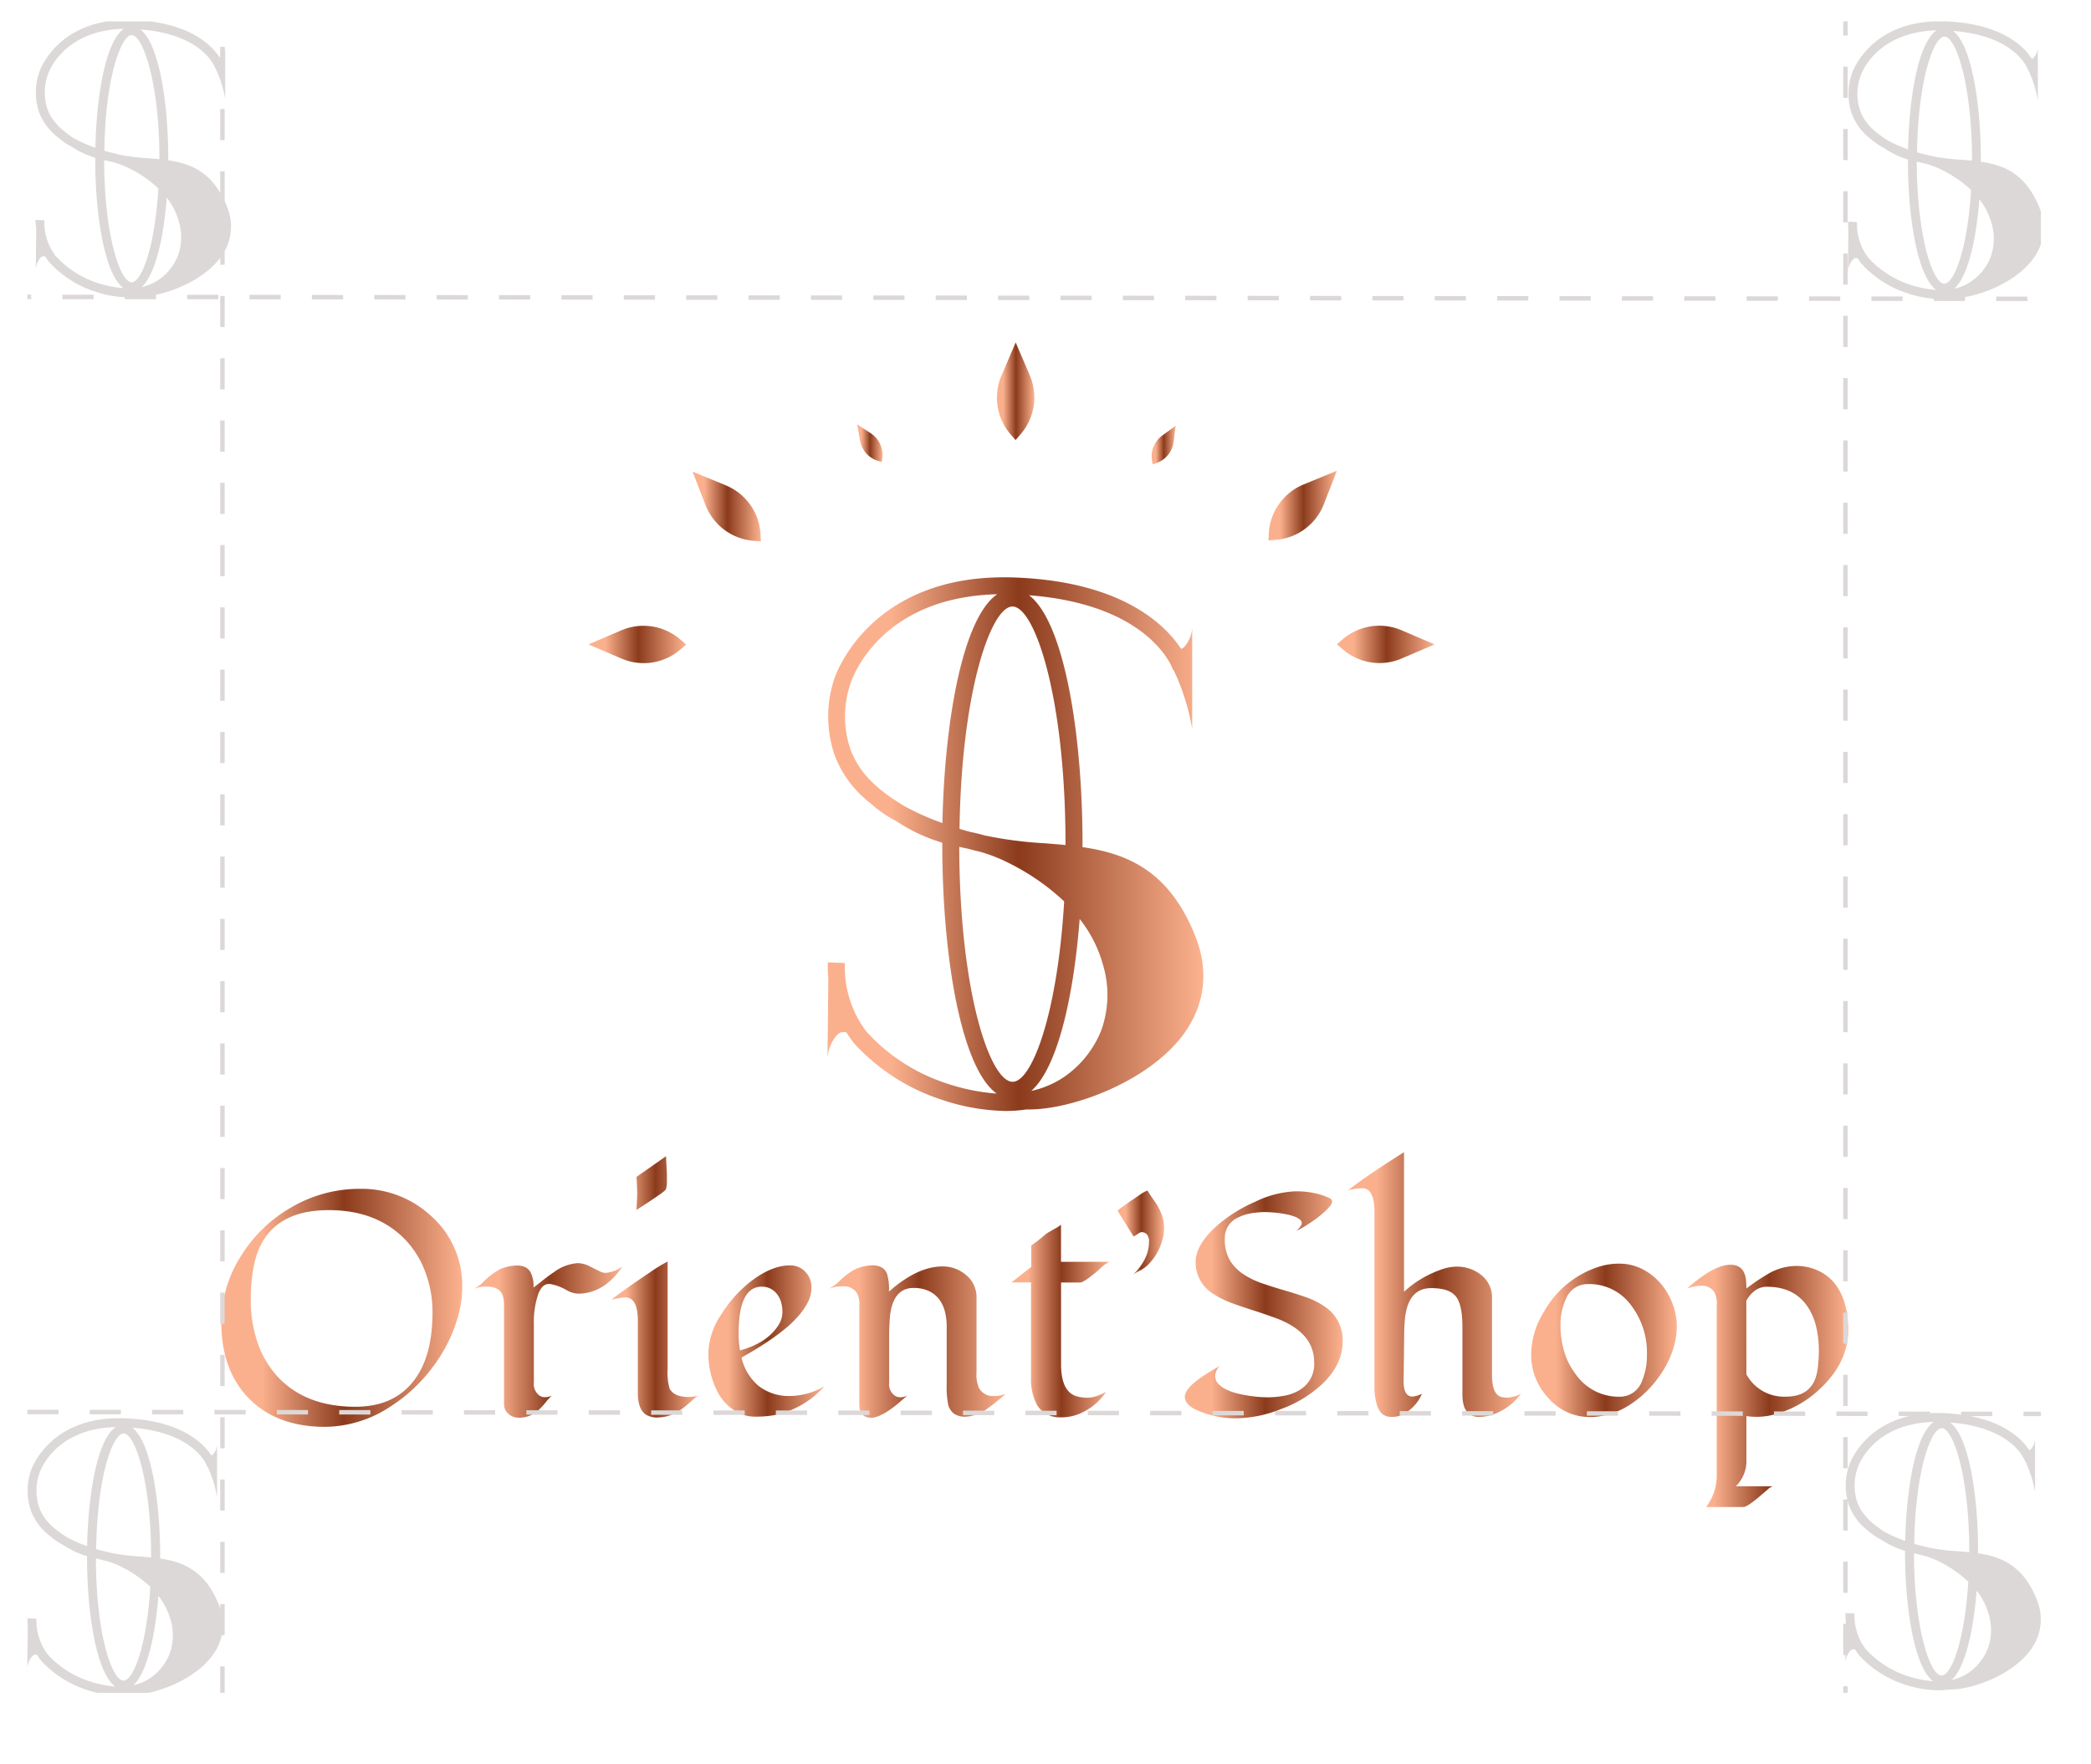 <svg xmlns="http://www.w3.org/2000/svg" xmlns:xlink="http://www.w3.org/1999/xlink" viewBox="0 0 469.28 395.87"><defs><style>.cls-1,.cls-23,.cls-24,.cls-25{fill:none;}.cls-2{clip-path:url(#clip-path);}.cls-3{fill:url(#Dégradé_sans_nom_10);}.cls-4{fill:url(#Dégradé_sans_nom_10-2);}.cls-5{fill:url(#Dégradé_sans_nom_10-3);}.cls-6{fill:url(#Dégradé_sans_nom_10-4);}.cls-7{fill:url(#Dégradé_sans_nom_10-5);}.cls-8{fill:url(#Dégradé_sans_nom_10-6);}.cls-9{fill:url(#Dégradé_sans_nom_10-7);}.cls-10{fill:url(#Dégradé_sans_nom_10-8);}.cls-11{fill:url(#Dégradé_sans_nom_10-9);}.cls-12{fill:url(#Dégradé_sans_nom_10-10);}.cls-13{fill:url(#Dégradé_sans_nom_10-11);}.cls-14{fill:url(#Dégradé_sans_nom_10-12);}.cls-15{fill:url(#Dégradé_sans_nom_10-13);}.cls-16{fill:url(#Dégradé_sans_nom_10-14);}.cls-17{fill:url(#Dégradé_sans_nom_10-15);}.cls-18{fill:url(#Dégradé_sans_nom_10-16);}.cls-19{fill:url(#Dégradé_sans_nom_10-17);}.cls-20{fill:url(#Dégradé_sans_nom_10-18);}.cls-21{fill:url(#Dégradé_sans_nom_10-19);}.cls-22{fill:#dcd8d7;}.cls-23,.cls-24,.cls-25{stroke:#dcd8d7;stroke-miterlimit:10;}.cls-24{stroke-dasharray:6.99 6.99;}.cls-25{stroke-dasharray:7;}</style><clipPath id="clip-path" transform="translate(6.13 4.8)"><rect class="cls-1" width="451.91" height="375.12"/></clipPath><linearGradient id="Dégradé_sans_nom_10" x1="43.49" y1="288.71" x2="97.6" y2="288.71" gradientUnits="userSpaceOnUse"><stop offset="0.17" stop-color="#fbb08d"/><stop offset="0.51" stop-color="#8b3b1c"/><stop offset="0.99" stop-color="#fbb08d"/></linearGradient><linearGradient id="Dégradé_sans_nom_10-2" x1="100.13" y1="296" x2="133.57" y2="296" xlink:href="#Dégradé_sans_nom_10"/><linearGradient id="Dégradé_sans_nom_10-3" x1="131.08" y1="283.99" x2="150.48" y2="283.99" xlink:href="#Dégradé_sans_nom_10"/><linearGradient id="Dégradé_sans_nom_10-4" x1="152.9" y1="296.15" x2="178.87" y2="296.15" xlink:href="#Dégradé_sans_nom_10"/><linearGradient id="Dégradé_sans_nom_10-5" x1="179.86" y1="296.27" x2="219.55" y2="296.27" xlink:href="#Dégradé_sans_nom_10"/><linearGradient id="Dégradé_sans_nom_10-6" x1="220.88" y1="291.68" x2="242.92" y2="291.68" xlink:href="#Dégradé_sans_nom_10"/><linearGradient id="Dégradé_sans_nom_10-7" x1="244.71" y1="271.78" x2="255.09" y2="271.78" xlink:href="#Dégradé_sans_nom_10"/><linearGradient id="Dégradé_sans_nom_10-8" x1="259.76" y1="288.01" x2="295.18" y2="288.01" xlink:href="#Dégradé_sans_nom_10"/><linearGradient id="Dégradé_sans_nom_10-9" x1="296.31" y1="283.51" x2="335.08" y2="283.51" xlink:href="#Dégradé_sans_nom_10"/><linearGradient id="Dégradé_sans_nom_10-10" x1="337.47" y1="296.02" x2="370.17" y2="296.02" xlink:href="#Dégradé_sans_nom_10"/><linearGradient id="Dégradé_sans_nom_10-11" x1="372.49" y1="306.23" x2="408.66" y2="306.23" xlink:href="#Dégradé_sans_nom_10"/><linearGradient id="Dégradé_sans_nom_10-12" x1="217.6" y1="83.01" x2="226" y2="83.01" xlink:href="#Dégradé_sans_nom_10"/><linearGradient id="Dégradé_sans_nom_10-13" x1="186.26" y1="94.61" x2="191.92" y2="94.61" xlink:href="#Dégradé_sans_nom_10"/><linearGradient id="Dégradé_sans_nom_10-14" x1="252.33" y1="95.07" x2="257.69" y2="95.07" xlink:href="#Dégradé_sans_nom_10"/><linearGradient id="Dégradé_sans_nom_10-15" x1="125.94" y1="139.82" x2="147.86" y2="139.82" xlink:href="#Dégradé_sans_nom_10"/><linearGradient id="Dégradé_sans_nom_10-16" x1="293.91" y1="139.82" x2="315.83" y2="139.82" xlink:href="#Dégradé_sans_nom_10"/><linearGradient id="Dégradé_sans_nom_10-17" x1="149.3" y1="108.87" x2="164.64" y2="108.87" xlink:href="#Dégradé_sans_nom_10"/><linearGradient id="Dégradé_sans_nom_10-18" x1="278.54" y1="108.68" x2="293.91" y2="108.68" xlink:href="#Dégradé_sans_nom_10"/><linearGradient id="Dégradé_sans_nom_10-19" x1="179.56" y1="184.62" x2="263.93" y2="184.62" xlink:href="#Dégradé_sans_nom_10"/></defs><g id="Calque_2" data-name="Calque 2"><g id="Logo"><g class="cls-2"><path class="cls-3" d="M97.6,284.16a24.75,24.75,0,0,1-1.2,7.37,33.26,33.26,0,0,1-3.29,7.34,37.13,37.13,0,0,1-5,6.54,35,35,0,0,1-6.32,5.26,27.07,27.07,0,0,1-14.93,4.75q-10.75,0-17-6.25t-6.32-17A28,28,0,0,1,48,277,31.76,31.76,0,0,1,59.3,266.13,30.33,30.33,0,0,1,74.64,262a22.92,22.92,0,0,1,16.09,6.19A20.77,20.77,0,0,1,97.6,284.16Zm-6.66,5.47a25.2,25.2,0,0,0-1.66-9.07,21.05,21.05,0,0,0-4.7-7.4q-6.35-6.37-16.91-6.38-13.76,0-16.63,11.58a37.18,37.18,0,0,0-.89,8.67,29.1,29.1,0,0,0,1.55,9.52,21.43,21.43,0,0,0,4.56,7.7q6.29,6.66,17.36,6.66,8.85,0,13.35-6.15Q90.95,299.36,90.94,289.63Z" transform="translate(6.13 4.8)"/><path class="cls-4" d="M133.57,279.45q-4.14,6.07-10,6.08a5.86,5.86,0,0,1-2.46-.75,11.32,11.32,0,0,0-3.88-1.44,2.14,2.14,0,0,0-1.62.65,5.09,5.09,0,0,0-1,1.81,19.34,19.34,0,0,0-.93,6.56v13.09a3.17,3.17,0,0,0,1.34,3,2.17,2.17,0,0,0,1.19.31,3.71,3.71,0,0,0,1.5-.35,11.23,11.23,0,0,0-1.33,1.46,15.6,15.6,0,0,1-1.47,1.62,6.41,6.41,0,0,1-4.61,1.88,3.33,3.33,0,0,1-2.32-.87,2.79,2.79,0,0,1-1-2.14V290.65c0-.79,0-1.59,0-2.39a7.56,7.56,0,0,0-.24-2.18c-.44-1.44-1.68-2.16-3.73-2.16a8.44,8.44,0,0,0-2.93.55,7.33,7.33,0,0,0,2.28-1.6,16.84,16.84,0,0,1,3.8-2.87,10.86,10.86,0,0,1,3.53-.79,4.55,4.55,0,0,1,2.09.39,2.9,2.9,0,0,1,1.14,1.08,6.85,6.85,0,0,1,.68,3.48c.66-.5,1.39-1.06,2.17-1.69s1.6-1.22,2.45-1.79a10.07,10.07,0,0,1,5.29-2,6.06,6.06,0,0,1,2.8.76c1,.5,1.71.86,2.19,1.09a3.08,3.08,0,0,0,1.33.34A8,8,0,0,0,133.57,279.45Z" transform="translate(6.13 4.8)"/><path class="cls-5" d="M150.48,308.45c-.68.55-1.35,1.11-2,1.68a21.59,21.59,0,0,1-2,1.57,8.66,8.66,0,0,1-4.72,1.6,5,5,0,0,1-3-.65c-1.16-.86-1.74-2.46-1.74-4.78V291.68q0-3.69-1.33-4.78a2,2,0,0,0-1.34-.52,7,7,0,0,0-1.21.09l-1,.19-1,.2c1.13-.89,2.2-1.68,3.19-2.39s1.84-1.3,2.54-1.78,1.69-1.15,2.94-2a35.24,35.24,0,0,1,3.9-2.37v24.12a12.89,12.89,0,0,0,.44,4.4q1,1.88,4.24,1.88A11.81,11.81,0,0,0,150.48,308.45Zm-7.14-53.77.2,3.9v1.77c0,1.1-.13,1.76-.41,2s-.57.47-.88.7c-1.28.91-3.12,2.14-5.54,3.69.12-2.28.17-3.45.17-3.53s0-1.38-.17-3.88Z" transform="translate(6.13 4.8)"/><path class="cls-6" d="M178.87,306.33a20.18,20.18,0,0,1-11.62,6.53,24.42,24.42,0,0,1-4,.27,8.23,8.23,0,0,1-4.44-1.31,11,11,0,0,1-3.42-3.4,18.22,18.22,0,0,1-2.53-9.84,16.17,16.17,0,0,1,2.94-8.47,27.92,27.92,0,0,1,7-7.65q4.46-3.29,8.41-3.28a4.55,4.55,0,0,1,3.45,1.5A4.94,4.94,0,0,1,176,284a7.48,7.48,0,0,1-.82,3.46,15.81,15.81,0,0,1-2.14,3.1,25.78,25.78,0,0,1-3,2.88q-1.69,1.38-3.47,2.58-2.49,1.71-6.29,3.86a11.78,11.78,0,0,0,3.86,6.37,11,11,0,0,0,7.14,2.24A15.47,15.47,0,0,0,178.87,306.33Zm-10.32-13.69a5.44,5.44,0,0,0,.92-2.87,7.81,7.81,0,0,0-.31-2.38,5.48,5.48,0,0,0-.88-1.72,4.18,4.18,0,0,0-3.45-1.71q-5.21,0-5.2,10.59a23.15,23.15,0,0,0,.31,3.72Q166,296.61,168.55,292.64Z" transform="translate(6.13 4.8)"/><path class="cls-7" d="M186.72,310.33l0-22a5.34,5.34,0,0,0-.62-3.08,3.5,3.5,0,0,0-2.94-1.37,9.63,9.63,0,0,0-3.34.55,8.85,8.85,0,0,0,2.32-1.6A15.08,15.08,0,0,1,185.9,280a9.87,9.87,0,0,1,3.61-.82,4.25,4.25,0,0,1,2.32.51,2.93,2.93,0,0,1,1.11,1.37,12,12,0,0,1,.44,4q6.39-5.64,12-5.64a7.93,7.93,0,0,1,5.3,1.92,6.36,6.36,0,0,1,2.35,5v16.88a7.58,7.58,0,0,0,.55,3.48,3.6,3.6,0,0,0,3.42,1.81,6.68,6.68,0,0,0,2.59-.51,47.52,47.52,0,0,1-4.2,3.38,8.86,8.86,0,0,1-4.66,1.75,4.37,4.37,0,0,1-2.84-.72,3.85,3.85,0,0,1-1.18-1.81,20.14,20.14,0,0,1-.37-4.89V293q0-6.12-4-8.06a7.92,7.92,0,0,0-3.45-.69q-4.95,0-5.36,7.35c-.07,1.23-.11,2.33-.11,3.31v10.56a3.17,3.17,0,0,0,1.34,3,2.19,2.19,0,0,0,1.19.31,3.8,3.8,0,0,0,1.51-.35l-1.71,1.47c-.66.57-1.36,1.12-2.09,1.64q-2.7,1.85-4.3,1.85C187.59,313.34,186.72,312.33,186.72,310.33Z" transform="translate(6.13 4.8)"/><path class="cls-8" d="M220.88,283l4.44-3.49V274.7a32.5,32.5,0,0,0,2.63-2,8,8,0,0,1,1.34-1l1.12-.65a9.24,9.24,0,0,0,1.58-1v8.33h10.93a7.23,7.23,0,0,0-2.26,1.64c-2.3,2-3.76,3-4.37,3H232v18.31c0,4.19,1.2,6.61,3.62,7.27a8.6,8.6,0,0,0,2,.28,6.81,6.81,0,0,0,2.66-.47c.73-.3,1.33-.58,1.81-.83a13.21,13.21,0,0,1-5.84,4.85,10.28,10.28,0,0,1-4.18.85,6.46,6.46,0,0,1-3.47-.78,6.16,6.16,0,0,1-2-2,12.3,12.3,0,0,1-1.34-6.15V283Z" transform="translate(6.13 4.8)"/><path class="cls-9" d="M248.21,281.23c2.35-2.35,3.52-4.76,3.52-7.25a2.32,2.32,0,0,0-.53-1.82,1.56,1.56,0,0,0-1-.43,1.26,1.26,0,0,0-.78.26q-.36.25-.6.39a2.38,2.38,0,0,1-.55.31L244.73,267c-.09-.09.27-.43,1.09-1s1.52-1.09,2.1-1.47,1.12-.75,1.62-1.1a8.67,8.67,0,0,1,1.85-1.05c.3.47.61,1,.94,1.45l1,1.45a12.46,12.46,0,0,1,1.47,3.14,9.15,9.15,0,0,1,.31,2.82,10.35,10.35,0,0,1-.55,2.85,12.57,12.57,0,0,1-3.07,5,8.34,8.34,0,0,1-1.81,1.28A8.37,8.37,0,0,0,248.21,281.23Z" transform="translate(6.13 4.8)"/><path class="cls-10" d="M284.87,271.42c.77-.77,1.16-1.34,1.16-1.69a1.11,1.11,0,0,0-.5-.9,4.64,4.64,0,0,0-1.26-.65,10.58,10.58,0,0,0-1.71-.46,17.76,17.76,0,0,0-1.83-.29,26.29,26.29,0,0,0-3-.21,19.88,19.88,0,0,0-2.87.24,10,10,0,0,0-3,.92,5,5,0,0,0-3.11,4.68,9.35,9.35,0,0,0,1.15,5,9.9,9.9,0,0,0,3,3.09,18.11,18.11,0,0,0,4.21,2.05q2.39.82,4.87,1.54t4.87,1.54a17.47,17.47,0,0,1,4.22,2.08,9,9,0,0,1,4.13,7.89q0,4.95-4.2,9.19a27,27,0,0,1-9.53,5.95,28,28,0,0,1-10.28,2.11,20.12,20.12,0,0,1-5.52-.71,19.62,19.62,0,0,1-3.5-1.27c-1.59-.79-2.39-1.74-2.39-2.83q0-2.64,7.82-6.9a3.3,3.3,0,0,0-1,2.17,2.56,2.56,0,0,0,.66,1.77A6,6,0,0,0,269,307a12.18,12.18,0,0,0,2.37.87c.88.22,1.75.41,2.61.54a28.45,28.45,0,0,0,4.34.38,20.29,20.29,0,0,0,3.83-.36,10,10,0,0,0,3.35-1.25,6.74,6.74,0,0,0,3.31-6.25q0-6.63-8.4-9.84-2.4-.88-4.9-1.69c-1.68-.53-3.31-1.08-4.91-1.65a20.79,20.79,0,0,1-4.23-2.05,8.3,8.3,0,0,1-4.17-7.21c0-2.48,1.4-5,4.2-7.69a32.8,32.8,0,0,1,9.12-5.87,22.57,22.57,0,0,1,8.92-2.36,19.22,19.22,0,0,1,5.33.61,14.51,14.51,0,0,1,2.54.94.91.91,0,0,1,.53.76,1.78,1.78,0,0,1-.48,1,11,11,0,0,1-1.23,1.28c-.5.46-1.05.91-1.65,1.37s-1.2.87-1.8,1.26A23.14,23.14,0,0,1,284.87,271.42Z" transform="translate(6.13 4.8)"/><path class="cls-11" d="M308.88,305.21c0,2.27.66,3.41,2,3.41A6.14,6.14,0,0,0,313,308a9.42,9.42,0,0,1-4,4.48,5.22,5.22,0,0,1-2.9.7,3.09,3.09,0,0,1-2.21-.84,5.44,5.44,0,0,1-1-1.81,14.27,14.27,0,0,1-.55-4.3v-39c0-2.41-.42-4-1.26-4.81a2,2,0,0,0-1.47-.55,12.14,12.14,0,0,0-3.21.48q4.17-3.28,12.57-8.58v31.33a24,24,0,0,1,8.75-5.12,10.35,10.35,0,0,1,3.17-.52,8.57,8.57,0,0,1,2.92.5,8.34,8.34,0,0,1,2.48,1.38,6.28,6.28,0,0,1,2.43,5v17.39c0,3,.72,4.67,2.18,5a6,6,0,0,0,1.3.14,8,8,0,0,0,3-.86,13.15,13.15,0,0,1-6.59,4.75,9.3,9.3,0,0,1-2.78.41,3.38,3.38,0,0,1-2.31-.72,3.69,3.69,0,0,1-1.13-1.81,9,9,0,0,1-.31-2.39V293c0-3.49-.53-5.83-1.6-7s-2.79-1.71-5.43-1.71q-5.3,0-5.91,7.24c-.09,1.23-.14,2.37-.14,3.42Z" transform="translate(6.13 4.8)"/><path class="cls-12" d="M366.48,283.14a14.8,14.8,0,0,1,2.71,4.53,14.12,14.12,0,0,1,1,5.1,17,17,0,0,1-.76,5,21.12,21.12,0,0,1-2.1,4.69,25.3,25.3,0,0,1-3.17,4.22,23,23,0,0,1-4,3.44,16.77,16.77,0,0,1-9.39,3.1,12.24,12.24,0,0,1-9.46-4.33,14.06,14.06,0,0,1-3.8-9.77,18.44,18.44,0,0,1,2.91-9.6,21.63,21.63,0,0,1,11.82-9.88,15.12,15.12,0,0,1,5.05-.85,11.37,11.37,0,0,1,5.08,1.18A13.27,13.27,0,0,1,366.48,283.14Zm-16.16.24a5.21,5.21,0,0,0-5,3.31,13.57,13.57,0,0,0-1.23,5.88,20.51,20.51,0,0,0,.87,6.09,15.82,15.82,0,0,0,2.58,5,11.74,11.74,0,0,0,9.77,5,5.27,5.27,0,0,0,5.06-3.48,14.94,14.94,0,0,0,1.12-6A17.46,17.46,0,0,0,359.83,288,11.58,11.58,0,0,0,350.32,283.38Z" transform="translate(6.13 4.8)"/><path class="cls-13" d="M372.49,284.4q6-5.36,9.73-5.36,3.12,0,3.49,3.42a17.33,17.33,0,0,1,.1,1.91,47.7,47.7,0,0,1,4.92-3.31,12.67,12.67,0,0,1,6.13-1.75,11.56,11.56,0,0,1,5.26,1.15,10.3,10.3,0,0,1,3.78,3.12q2.76,3.8,2.76,10.11,0,7.49-6.73,13.57a23.6,23.6,0,0,1-9.15,5.19,16.26,16.26,0,0,1-4.32.72,15.21,15.21,0,0,1-2.65-.17v9.77a7.9,7.9,0,0,1-2.39,6h8.33a2.83,2.83,0,0,0-1.22.77l-1.85,1.58c-1.82,1.53-3,2.29-3.55,2.29h-8.34a11.87,11.87,0,0,0,2.36-7.38V288.16a5.59,5.59,0,0,0-.55-3,3.23,3.23,0,0,0-2.8-1.4A8.28,8.28,0,0,0,372.49,284.4Zm13.32,19.24a9.6,9.6,0,0,0,8.88,5q6.29,0,7.11-6.21a31.38,31.38,0,0,0,.27-4.39,22.31,22.31,0,0,0-.61-5.13,13.42,13.42,0,0,0-2-4.59q-3-4.35-9.09-4.34c-1.8,0-3.33,1-4.58,3.11Z" transform="translate(6.13 4.8)"/><path class="cls-14" d="M225,79.47l-3.18-7.42-3.18,7.42a12.6,12.6,0,0,0,2.15,13.34l1,1.16,1-1.16A12.63,12.63,0,0,0,225,79.47Z" transform="translate(6.13 4.8)"/><path class="cls-15" d="M189.34,92.46l-3.08-2,.64,3.64a5.79,5.79,0,0,0,4.18,4.58l.68.18.1-.7A5.78,5.78,0,0,0,189.34,92.46Z" transform="translate(6.13 4.8)"/><path class="cls-16" d="M252.44,98.69l.13.7.68-.22a5.79,5.79,0,0,0,4-4.76l.48-3.66-3,2.18A5.77,5.77,0,0,0,252.44,98.69Z" transform="translate(6.13 4.8)"/><path class="cls-17" d="M133.36,136.64l-7.42,3.18,7.42,3.18a12.6,12.6,0,0,0,13.34-2.15l1.16-1-1.16-1A12.64,12.64,0,0,0,133.36,136.64Z" transform="translate(6.13 4.8)"/><path class="cls-18" d="M295.07,138.79l-1.16,1,1.16,1A12.61,12.61,0,0,0,308.41,143l7.42-3.18-7.42-3.18A12.65,12.65,0,0,0,295.07,138.79Z" transform="translate(6.13 4.8)"/><path class="cls-19" d="M156.76,104.12l-7.46-3.07,2.92,7.52a12.6,12.6,0,0,0,10.87,8l1.55.11-.08-1.55A12.62,12.62,0,0,0,156.76,104.12Z" transform="translate(6.13 4.8)"/><path class="cls-20" d="M286.44,103.92a12.62,12.62,0,0,0-7.82,11l-.08,1.55,1.55-.11a12.62,12.62,0,0,0,10.89-8l2.93-7.51Z" transform="translate(6.13 4.8)"/><path class="cls-21" d="M262.16,205.37c-5.82-14.74-15.29-18.6-25.34-20.05v-.69c0-24.8-4.13-49.86-12-55.84,27,2.09,32.12,16.15,32.33,16.77l.11,0a50.4,50.4,0,0,1,4.17,13.22V136.18a7.06,7.06,0,0,1-1.82,4.24,1.21,1.21,0,0,1-.67.39c-3.55-5.39-13.24-15.09-37.2-16-32.81-1.27-40.51,22.39-40.59,22.61a26.69,26.69,0,0,0,.07,17.35,24.44,24.44,0,0,0,8,10.69l0,0a27.69,27.69,0,0,0,5.75,4l.51.32a38.24,38.24,0,0,0,9.86,4.54v.31c0,25,4.18,50.22,12.21,56a45.94,45.94,0,0,1-11.44-2.35,41.7,41.7,0,0,1-17.77-11.55,23.83,23.83,0,0,1-4.85-15.4l-3.82-.16a26.1,26.1,0,0,0,.1,3.65l-.19,17.79a8.7,8.7,0,0,1,2.24-5.22,2,2,0,0,1,2-.49c.49.76,1,1.5,1.54,2.21l.1.14a45.7,45.7,0,0,0,19.47,12.66,47.29,47.29,0,0,0,14.54,2.62,32,32,0,0,0,4.74-.34h.64c9.75,0,27.14-6.32,34.91-17.25C264.33,220.45,265.17,213,262.16,205.37ZM233,184.63v.22c-1.54-.16-3.1-.27-4.64-.4A88.92,88.92,0,0,1,215,182.72h-.07c-1-.3-2-.54-2.89-.73a.11.11,0,0,1-.07,0c-1-.25-1.88-.51-2.76-.77.45-31,7.09-49.9,11.89-49.9C226.05,131.28,233,151.58,233,184.63Zm-48.24-21.2a22.92,22.92,0,0,1,0-14.87c.26-.83,6.39-19.33,32.92-20-7.62,5.19-11.81,27.84-12.31,51.35a56.83,56.83,0,0,1-8.75-3.92l-.15-.09C192.11,173.16,187.09,169.67,184.76,163.43Zm24.39,21.82.48.11,1.17.25h.07c.95.26,1.94.51,3,.76a36.8,36.8,0,0,1,7,2.82,51,51,0,0,1,11.83,8.31c-1.5,25.37-7.26,40.48-11.56,40.48C216.11,238,209.23,218,209.15,185.25Zm32,40.86a23,23,0,0,1-8.49,10.8,21.35,21.35,0,0,1-7.34,3.12c5.8-5.12,9.47-20.69,10.86-38.59a28.89,28.89,0,0,1,5.23,10.27A23.5,23.5,0,0,1,241.14,226.11Z" transform="translate(6.13 4.8)"/><path class="cls-22" d="M43,355.4c-3-7.66-8-9.67-13.18-10.43v-.36c0-12.89-2.15-25.92-6.26-29,14,1.09,16.7,8.39,16.81,8.72l.06,0a26.2,26.2,0,0,1,2.16,6.87V319.42a3.64,3.64,0,0,1-.95,2.2.61.61,0,0,1-.34.21c-1.85-2.8-6.88-7.85-19.35-8.33C4.85,312.84.85,325.14.81,325.25a13.91,13.91,0,0,0,0,9A12.81,12.81,0,0,0,5,339.84l0,0a14.1,14.1,0,0,0,3,2.06l.27.17a19.62,19.62,0,0,0,5.13,2.37v.15c0,13,2.17,26.12,6.35,29.11a24.11,24.11,0,0,1-5.95-1.23,21.65,21.65,0,0,1-9.24-6,12.27,12.27,0,0,1-2-4,12.47,12.47,0,0,1-.51-4l-2-.08a13.26,13.26,0,0,0,.05,1.89L0,369.54a4.5,4.5,0,0,1,1.17-2.71,1,1,0,0,1,1-.26,13.26,13.26,0,0,0,.8,1.16l.05.07a23.74,23.74,0,0,0,10.13,6.58,24.53,24.53,0,0,0,7.56,1.36,15.93,15.93,0,0,0,2.46-.18h.33c5.07,0,14.12-3.29,18.16-9A11.38,11.38,0,0,0,43,355.4ZM27.79,344.61v.12c-.8-.08-1.61-.14-2.41-.21a46.18,46.18,0,0,1-7-.9h0c-.52-.15-1-.27-1.5-.37l0,0c-.5-.13-1-.26-1.43-.4.23-16.13,3.68-25.95,6.18-25.95S27.79,327.43,27.79,344.61Zm-25.09-11a12,12,0,0,1,0-7.73c.14-.43,3.33-10.05,17.12-10.4-4,2.7-6.14,14.48-6.4,26.7a30.43,30.43,0,0,1-4.55-2l-.08-.05C6.53,338.65,3.92,336.84,2.7,333.59Zm12.69,11.35.25.05.61.14h0c.5.13,1,.27,1.55.39A19.35,19.35,0,0,1,21.45,347a26.66,26.66,0,0,1,6.15,4.32c-.78,13.2-3.78,21.05-6,21.05C19,372.36,15.43,361.94,15.39,344.94ZM32,366.18a11.88,11.88,0,0,1-4.41,5.62,11.15,11.15,0,0,1-3.82,1.62c3-2.66,4.93-10.76,5.65-20.07a15.31,15.31,0,0,1,2.72,5.34A12.23,12.23,0,0,1,32,366.18Z" transform="translate(6.13 4.8)"/><path class="cls-22" d="M44.81,41.6c-3-7.67-8-9.68-13.18-10.43v-.36c0-12.89-2.14-25.93-6.26-29,14.05,1.08,16.71,8.39,16.81,8.72l.06,0a26,26,0,0,1,2.17,6.87V5.62a3.66,3.66,0,0,1-.95,2.2.6.6,0,0,1-.34.2C41.27,5.22,36.23.18,23.77-.31,6.71-1,2.7,11.34,2.66,11.45a14,14,0,0,0,0,9A12.73,12.73,0,0,0,6.85,26l0,0a14.49,14.49,0,0,0,3,2.07l.27.17a20,20,0,0,0,5.12,2.36v.16c0,13,2.18,26.11,6.35,29.1a23.74,23.74,0,0,1-6-1.22,21.79,21.79,0,0,1-9.24-6,12.33,12.33,0,0,1-2.52-8l-2-.08A15,15,0,0,0,2,46.49l-.1,9.25A4.53,4.53,0,0,1,3,53a1,1,0,0,1,1-.26c.25.4.52.78.8,1.15l.06.07A23.62,23.62,0,0,0,15,60.57a24.6,24.6,0,0,0,7.56,1.37,16.15,16.15,0,0,0,2.47-.18h.33c5.07,0,14.11-3.29,18.15-9A11.33,11.33,0,0,0,44.81,41.6ZM29.65,30.81v.11c-.81-.08-1.61-.14-2.42-.2a47.36,47.36,0,0,1-7-.9h0c-.53-.15-1-.28-1.51-.38h0c-.49-.13-1-.27-1.43-.41C17.49,12.89,21,3.07,23.44,3.07S29.65,13.62,29.65,30.81Zm-25.09-11a12,12,0,0,1,0-7.73C4.7,11.62,7.89,2,21.68,1.66c-4,2.7-6.14,14.47-6.4,26.7a29.4,29.4,0,0,1-4.55-2l-.08,0C8.38,24.85,5.77,23,4.56,19.78ZM17.24,31.14l.25.05.61.13h0l1.55.39a19.3,19.3,0,0,1,3.61,1.47,25.86,25.86,0,0,1,6.15,4.32c-.78,13.19-3.77,21.05-6,21.05C20.87,58.56,17.29,48.14,17.24,31.14ZM33.88,52.38A12,12,0,0,1,29.47,58a11.15,11.15,0,0,1-3.82,1.62c3-2.66,4.92-10.76,5.65-20.07A15,15,0,0,1,34,44.89,12.21,12.21,0,0,1,33.88,52.38Z" transform="translate(6.13 4.8)"/><path class="cls-22" d="M451.62,41.93c-3-7.67-7.95-9.68-13.18-10.43v-.36c0-12.89-2.15-25.93-6.26-29,14.05,1.08,16.7,8.39,16.81,8.72l.06,0a26,26,0,0,1,2.17,6.87V6a3.66,3.66,0,0,1-1,2.2.55.55,0,0,1-.35.2C448.08,5.55,443,.51,430.58,0c-17.07-.67-21.07,11.64-21.11,11.75a13.89,13.89,0,0,0,0,9,12.66,12.66,0,0,0,4.15,5.56l0,0a14.49,14.49,0,0,0,3,2.07l.26.17A20,20,0,0,0,422.06,31v.16c0,13,2.18,26.11,6.35,29.1a23.74,23.74,0,0,1-6-1.22,21.73,21.73,0,0,1-9.24-6,12.33,12.33,0,0,1-2.52-8l-2-.08a13.36,13.36,0,0,0,.05,1.9l-.1,9.25a4.5,4.5,0,0,1,1.17-2.71,1,1,0,0,1,1-.26c.25.4.52.78.8,1.15l.06.08a23.65,23.65,0,0,0,10.12,6.58,24.66,24.66,0,0,0,7.56,1.36,16.15,16.15,0,0,0,2.47-.18h.33c5.07,0,14.11-3.29,18.15-9A11.35,11.35,0,0,0,451.62,41.93ZM436.45,31.14v.11c-.8-.08-1.61-.14-2.41-.2a47.36,47.36,0,0,1-7-.9h0c-.52-.15-1-.28-1.5-.38h0l-1.43-.4c.23-16.13,3.68-25.95,6.18-25.95S436.45,14,436.45,31.14Zm-25.08-11a11.88,11.88,0,0,1,0-7.74c.14-.43,3.32-10,17.12-10.39-4,2.7-6.14,14.47-6.4,26.7a29.52,29.52,0,0,1-4.55-2l-.08-.05C415.19,25.18,412.58,23.36,411.37,20.12Zm12.68,11.35.25.05.61.13h0l1.55.39a19.08,19.08,0,0,1,3.62,1.47,26.36,26.36,0,0,1,6.15,4.32c-.78,13.19-3.78,21-6,21C427.67,58.89,424.1,48.47,424.05,31.47Zm16.64,21.24a12,12,0,0,1-4.42,5.62A11,11,0,0,1,432.46,60c3-2.66,4.92-10.76,5.64-20.07a15,15,0,0,1,2.72,5.34A12.21,12.21,0,0,1,440.69,52.71Z" transform="translate(6.13 4.8)"/><path class="cls-22" d="M451,354.23c-3-7.66-8-9.67-13.18-10.43v-.35c0-12.9-2.15-25.93-6.27-29,14.05,1.09,16.71,8.4,16.81,8.72l.06,0a26.14,26.14,0,0,1,2.17,6.87V318.25a3.64,3.64,0,0,1-.95,2.2.61.61,0,0,1-.34.21c-1.85-2.8-6.89-7.85-19.35-8.33-17.06-.66-21.06,11.64-21.1,11.76a13.88,13.88,0,0,0,0,9,12.81,12.81,0,0,0,4.16,5.56l0,0a14.34,14.34,0,0,0,3,2.07l.27.16a19.62,19.62,0,0,0,5.13,2.37v.16c0,13,2.17,26.11,6.34,29.1a24.33,24.33,0,0,1-5.95-1.23,21.68,21.68,0,0,1-9.23-6,12.27,12.27,0,0,1-2-4,12.47,12.47,0,0,1-.51-4l-2-.08a13.26,13.26,0,0,0,.05,1.89l-.1,9.25a4.5,4.5,0,0,1,1.17-2.71,1,1,0,0,1,1-.26,13.26,13.26,0,0,0,.8,1.16l.05.07a23.71,23.71,0,0,0,10.12,6.58,24.67,24.67,0,0,0,7.57,1.36,17.25,17.25,0,0,0,2.46-.17h.33c5.07,0,14.11-3.28,18.16-9A11.38,11.38,0,0,0,451,354.23Zm-15.17-10.78v.11c-.8-.08-1.61-.14-2.41-.21a46.18,46.18,0,0,1-7-.9h0c-.52-.16-1-.28-1.5-.38l0,0c-.5-.13-1-.26-1.44-.4.24-16.13,3.69-25.95,6.19-25.95S435.83,326.26,435.83,343.45Zm-25.09-11a12,12,0,0,1,0-7.73c.14-.43,3.33-10.05,17.12-10.4-4,2.71-6.14,14.48-6.4,26.7a30,30,0,0,1-4.55-2l-.08,0C414.57,337.48,412,335.67,410.74,332.42Zm12.68,11.35.26.05.61.14h0c.5.14,1,.27,1.55.39a19.35,19.35,0,0,1,3.62,1.47,26.66,26.66,0,0,1,6.15,4.32c-.79,13.2-3.78,21.06-6,21.06C427.05,371.2,423.47,360.77,423.42,343.77ZM440.06,365a12,12,0,0,1-4.41,5.62,11.37,11.37,0,0,1-3.82,1.63c3-2.67,4.93-10.76,5.65-20.07a14.93,14.93,0,0,1,2.71,5.34A12.17,12.17,0,0,1,440.06,365Z" transform="translate(6.13 4.8)"/><line class="cls-23" x1="49.92" x2="49.92" y2="3.5"/><line class="cls-24" x1="49.92" y1="10.49" x2="49.92" y2="384.41"/><line class="cls-23" x1="49.92" y1="387.9" x2="49.92" y2="391.4"/><line class="cls-23" x1="414.17" y1="4.47" x2="414.17" y2="7.97"/><line class="cls-24" x1="414.17" y1="14.96" x2="414.17" y2="388.88"/><line class="cls-23" x1="414.17" y1="392.37" x2="414.17" y2="395.87"/><line class="cls-25" y1="66.62" x2="463.15" y2="67.07"/><line class="cls-25" x1="6.13" y1="316.88" x2="469.28" y2="317.33"/></g></g></g></svg>